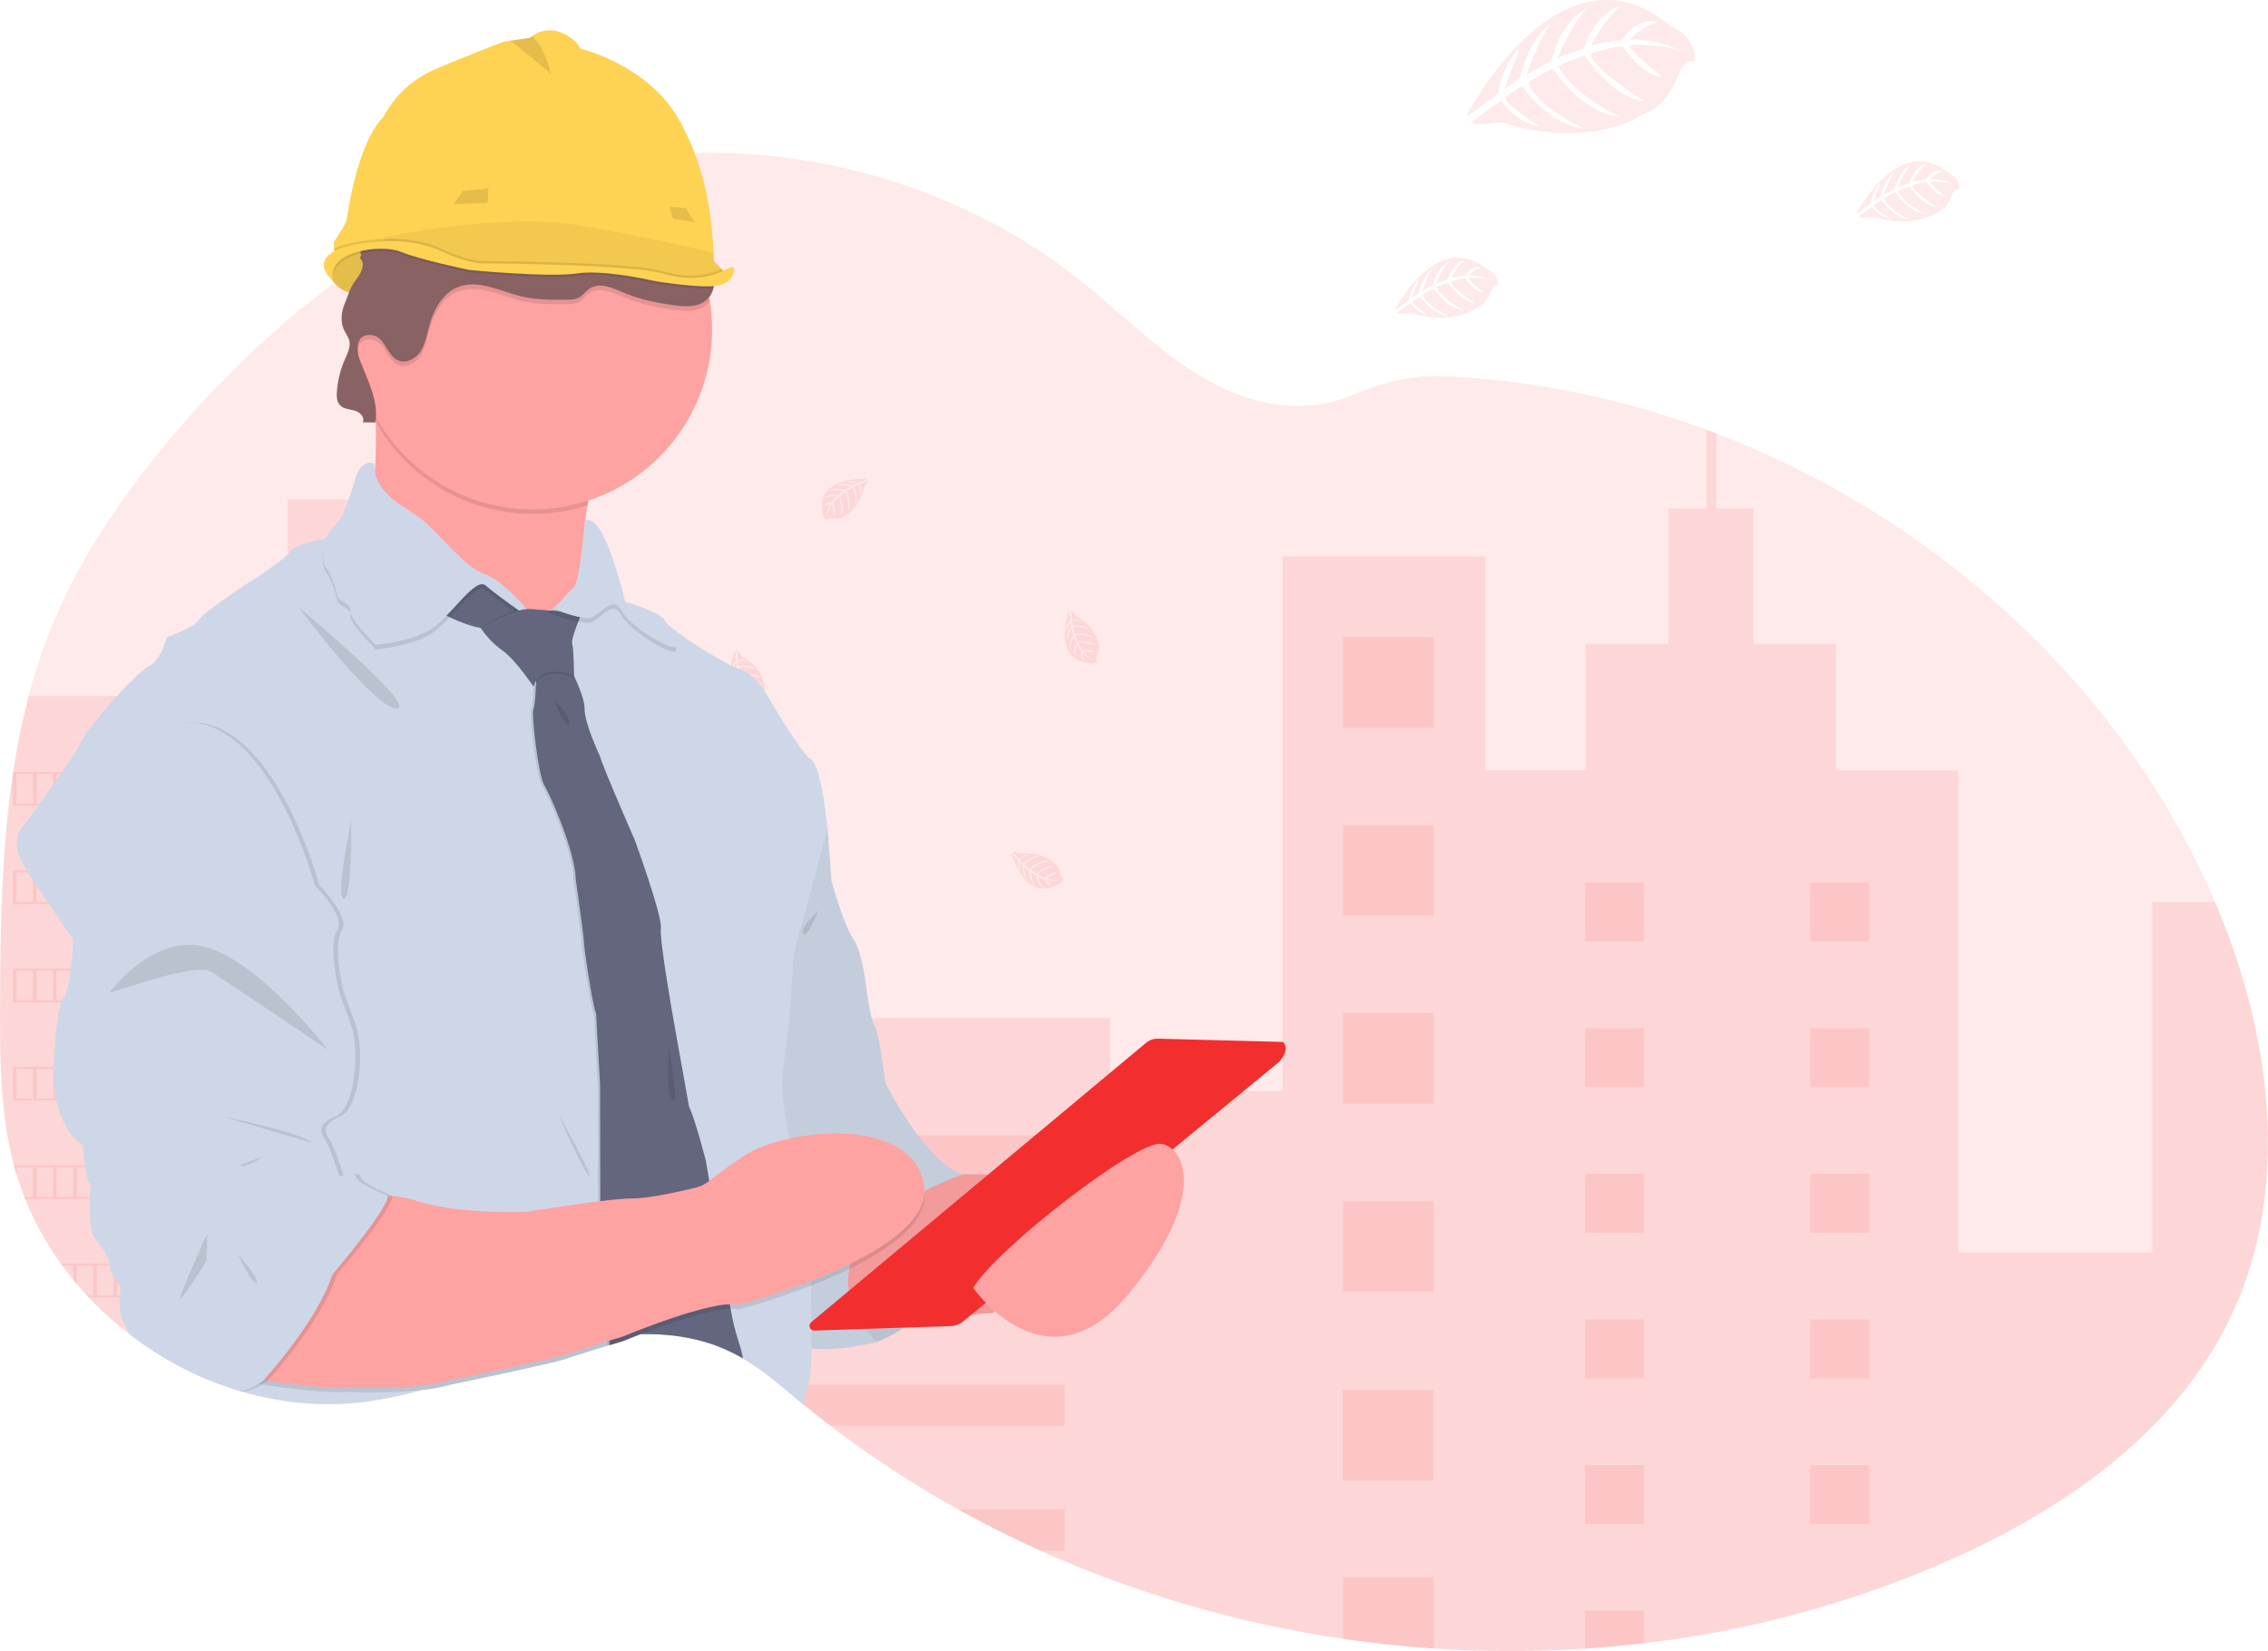 <svg width="478" height="348" viewBox="0 0 478 348" fill="none" xmlns="http://www.w3.org/2000/svg">
<g clip-path="url(#clip0_145_36)">
<path opacity="0.1" d="M469.901 278.051C458.061 302.5 434.008 318.849 409.091 329.631C389.14 338.206 368.052 343.837 346.485 346.349C342.354 346.84 338.21 347.221 334.053 347.491C323.429 348.184 312.772 348.172 302.15 347.456C295.761 347.03 289.394 346.351 283.049 345.417C261.004 342.199 239.512 335.936 219.186 326.807C213.32 324.163 207.573 321.277 201.944 318.149C192.544 312.934 183.536 307.039 174.994 300.511C173.104 299.066 171.238 297.589 169.395 296.081L168.638 295.461C167.189 294.266 165.754 293.044 164.296 291.857C161.873 289.826 159.301 287.98 156.602 286.335C156.42 286.228 156.237 286.121 156.05 286.018C155.55 285.728 155.042 285.456 154.525 285.197C153.46 284.66 152.368 284.177 151.253 283.752C146.105 281.789 140.591 281.075 135.001 281.196C134.074 281.196 133.147 281.258 132.215 281.321C130.914 281.41 129.607 281.544 128.306 281.713L127.824 281.78C123.677 282.368 119.576 283.249 115.553 284.417C109.339 286.201 103.237 288.431 97.094 290.443C94.487 291.304 91.874 292.125 89.24 292.861L88.66 293.021C84.914 294.076 81.1 294.875 77.245 295.412C68.484 296.533 59.587 295.816 51.119 293.307L50.825 293.222L50.281 293.061L49.537 292.83C48.288 292.437 47.051 292.007 45.824 291.54L45.079 291.255C43.89 290.797 42.727 290.305 41.589 289.778L40.844 289.439C39.656 288.886 38.492 288.302 37.354 287.686C36.944 287.472 36.538 287.24 36.137 287.022C34.925 286.344 33.736 285.633 32.571 284.889C31.335 284.101 30.125 283.279 28.943 282.423C28.396 282.03 27.855 281.627 27.32 281.214C24.237 278.854 21.349 276.247 18.686 273.421C18.539 273.274 18.401 273.122 18.262 272.975C17.554 272.208 16.858 271.427 16.185 270.628C15.936 270.334 15.686 270.04 15.441 269.736C14.642 268.761 13.87 267.763 13.127 266.743C13.016 266.596 12.909 266.444 12.802 266.297C9.756 262.082 7.231 257.514 5.282 252.692C5.22 252.545 5.162 252.393 5.108 252.246C4.514 250.714 3.972 249.157 3.481 247.575C3.281 246.915 3.089 246.237 2.92 245.577C2.862 245.381 2.808 245.18 2.759 244.984C0.299 235.29 0.018 225.214 0.018 215.195C0.018 214.026 0.018 212.859 0.018 211.693C0.089 195.487 0.339 179.005 2.728 163.022C2.728 162.911 2.759 162.799 2.777 162.692C3.577 157.311 4.664 151.978 6.035 146.714C7.47 141.19 9.304 135.779 11.523 130.521C17.019 117.585 25.011 105.813 33.886 94.902C44.584 81.774 56.843 69.659 70.496 59.662C72.457 58.226 74.445 56.831 76.46 55.478L77.392 54.867C77.717 54.648 78.043 54.421 78.368 54.229C79.037 53.783 79.705 53.364 80.383 52.94L81.141 52.467L82.585 51.575L83.031 51.321L83.802 50.875L84.564 50.429C85.456 49.902 86.357 49.388 87.27 48.885C91.166 46.711 95.154 44.725 99.234 42.926C100.437 42.393 101.648 41.88 102.867 41.387C108.398 39.132 114.081 37.267 119.872 35.806C122.012 35.265 124.165 34.789 126.331 34.379C128.887 33.885 131.456 33.476 134.038 33.152C138.148 32.635 142.281 32.327 146.421 32.229C175.538 31.52 204.949 41.003 227.767 59.181C236.86 66.425 245.031 75.003 255.243 80.556C264.158 85.392 274.593 87.395 284.141 83.59C292.031 80.445 297.166 78.884 306.028 79.361C324.365 80.395 342.443 84.178 359.657 90.584C360.352 90.838 361.047 91.102 361.738 91.365C406.63 108.561 445.228 142.708 465.278 186.588C465.807 187.748 466.323 188.917 466.825 190.094C478.784 218.041 483.099 250.805 469.901 278.051Z" fill="#F22E2E"/>
<path opacity="0.1" d="M89.227 123.736V292.87L88.647 293.03C84.9 294.085 81.086 294.884 77.231 295.421C68.471 296.542 59.574 295.825 51.106 293.316L50.812 293.231L50.268 293.07L49.523 292.839C48.275 292.446 47.038 292.016 45.81 291.549L45.066 291.264C43.877 290.806 42.714 290.314 41.575 289.787L40.831 289.448C39.642 288.895 38.479 288.311 37.341 287.695C36.931 287.481 36.525 287.249 36.124 287.031C34.911 286.353 33.723 285.642 32.558 284.898C31.322 284.11 30.112 283.288 28.929 282.432C28.383 282.039 27.842 281.636 27.307 281.223C24.223 278.863 21.336 276.256 18.673 273.43C18.526 273.283 18.387 273.131 18.249 272.984C17.54 272.217 16.845 271.436 16.172 270.637C15.922 270.343 15.673 270.049 15.428 269.745C14.628 268.77 13.857 267.772 13.114 266.752C13.003 266.605 12.896 266.453 12.789 266.306C9.743 262.091 7.218 257.523 5.269 252.701C5.206 252.554 5.148 252.402 5.095 252.255C4.501 250.723 3.958 249.166 3.468 247.584C3.267 246.924 3.076 246.246 2.906 245.586C2.848 245.39 2.795 245.189 2.746 244.993C0.285 235.299 0.004 225.223 0.004 215.204C0.004 214.035 0.004 212.868 0.004 211.702C0.076 195.496 0.325 179.014 2.715 163.031C2.715 162.92 2.746 162.808 2.764 162.701C3.563 157.32 4.651 151.987 6.022 146.723H51.543V123.736H60.618V105.273H80.151V123.736H89.227Z" fill="#F22E2E"/>
<path opacity="0.1" d="M469.901 278.051C458.061 302.501 434.009 318.849 409.091 329.631C389.141 338.206 368.052 343.838 346.485 346.35C342.354 346.84 338.21 347.221 334.053 347.492C323.429 348.184 312.772 348.173 302.15 347.456C295.761 347.031 289.394 346.351 283.049 345.417C261.004 342.199 239.512 335.936 219.186 326.807C213.32 324.163 207.573 321.277 201.944 318.149C192.544 312.934 183.536 307.04 174.994 300.511C173.104 299.066 171.238 297.589 169.395 296.082L168.638 295.461C167.189 294.266 165.754 293.044 164.296 291.857C161.873 289.826 159.301 287.98 156.602 286.335C156.42 286.228 156.237 286.121 156.05 286.018C155.55 285.728 155.042 285.456 154.525 285.197C153.46 284.66 152.368 284.178 151.253 283.752V214.562H233.981V229.964H270.287V117.295H313.022V162.349H334.16V135.673H351.624V107.178H359.648V90.584C360.343 90.838 361.039 91.102 361.729 91.365V107.178H369.539V135.691H386.99V162.366H412.724V263.995H453.626V190.085H466.807C478.785 218.041 483.099 250.805 469.901 278.051Z" fill="#F22E2E"/>
<path opacity="0.1" d="M302.159 134.25H283.058V153.365H302.159V134.25Z" fill="#F22E2E"/>
<path opacity="0.1" d="M302.159 173.871H283.058V192.985H302.159V173.871Z" fill="#F22E2E"/>
<path opacity="0.1" d="M302.159 213.495H283.058V232.61H302.159V213.495Z" fill="#F22E2E"/>
<path opacity="0.1" d="M302.159 253.12H283.058V272.234H302.159V253.12Z" fill="#F22E2E"/>
<path opacity="0.1" d="M302.101 293H283V312.114H302.101V293Z" fill="#F22E2E"/>
<path opacity="0.1" d="M302.159 332.356V347.451C295.77 347.026 289.403 346.347 283.058 345.413V332.356H302.159Z" fill="#F22E2E"/>
<path opacity="0.1" d="M224.41 239.265H157.552V247.923H224.41V239.265Z" fill="#F22E2E"/>
<path opacity="0.1" d="M224.41 265.561H157.552V274.219H224.41V265.561Z" fill="#F22E2E"/>
<path opacity="0.1" d="M224.41 291.857V300.511H175.003C173.113 299.066 171.247 297.589 169.404 296.081L168.647 295.461C167.198 294.266 165.763 293.044 164.305 291.857H224.41Z" fill="#F22E2E"/>
<path opacity="0.1" d="M224.41 318.149V326.807H219.195C213.329 324.163 207.582 321.277 201.953 318.149H224.41Z" fill="#F22E2E"/>
<path opacity="0.1" d="M346.494 186.008H334.062V198.449H346.494V186.008Z" fill="#F22E2E"/>
<path opacity="0.1" d="M77.258 128.028H64.826V140.469H77.258V128.028Z" fill="#F22E2E"/>
<path opacity="0.1" d="M77.258 156.933H64.826V169.374H77.258V156.933Z" fill="#F22E2E"/>
<path opacity="0.1" d="M77.258 185.834H64.826V198.275H77.258V185.834Z" fill="#F22E2E"/>
<path opacity="0.1" d="M77.258 214.74H64.826V227.181H77.258V214.74Z" fill="#F22E2E"/>
<path opacity="0.1" d="M77.258 243.645H64.826V256.086H77.258V243.645Z" fill="#F22E2E"/>
<path opacity="0.1" d="M77.258 272.546H64.826V284.987H77.258V272.546Z" fill="#F22E2E"/>
<path opacity="0.1" d="M393.962 186.008H381.53V198.449H393.962V186.008Z" fill="#F22E2E"/>
<path opacity="0.1" d="M346.494 216.698H334.062V229.139H346.494V216.698Z" fill="#F22E2E"/>
<path opacity="0.1" d="M393.962 216.698H381.53V229.139H393.962V216.698Z" fill="#F22E2E"/>
<path opacity="0.1" d="M346.494 247.392H334.062V259.833H346.494V247.392Z" fill="#F22E2E"/>
<path opacity="0.1" d="M393.962 247.392H381.53V259.833H393.962V247.392Z" fill="#F22E2E"/>
<path opacity="0.1" d="M346.494 278.087H334.062V290.528H346.494V278.087Z" fill="#F22E2E"/>
<path opacity="0.1" d="M393.962 278.087H381.53V290.528H393.962V278.087Z" fill="#F22E2E"/>
<path opacity="0.1" d="M346.494 308.777H334.062V321.218H346.494V308.777Z" fill="#F22E2E"/>
<path opacity="0.1" d="M393.962 308.777H381.53V321.218H393.962V308.777Z" fill="#F22E2E"/>
<path opacity="0.1" d="M334.062 347.492V339.467H346.494V346.35L334.062 347.492Z" fill="#F22E2E"/>
<path opacity="0.1" d="M2.719 162.705V169.843H50.268V162.705H2.719ZM6.954 169.397H3.464V163.151H6.954V169.397ZM11.188 169.397H7.698V163.151H11.188V169.397ZM15.423 169.397H11.933V163.151H15.423V169.397ZM19.658 169.397H16.168V163.151H19.658V169.397ZM23.892 169.397H20.402V163.151H23.892V169.397ZM28.127 169.397H24.637V163.151H28.127V169.397ZM32.362 169.397H28.872V163.151H32.362V169.397ZM36.596 169.397H33.106V163.151H36.596V169.397ZM40.831 169.397H37.341V163.151H40.831V169.397ZM45.066 169.397H41.575V163.151H45.066V169.397ZM49.523 169.397H45.81V163.151H49.523V169.397Z" fill="#F22E2E"/>
<path opacity="0.1" d="M2.719 183.43V190.545H50.268V183.43H2.719ZM6.954 190.099H3.464V183.876H6.954V190.099ZM11.188 190.099H7.698V183.876H11.188V190.099ZM15.423 190.099H11.933V183.876H15.423V190.099ZM19.658 190.099H16.168V183.876H19.658V190.099ZM23.892 190.099H20.402V183.876H23.892V190.099ZM28.127 190.099H24.637V183.876H28.127V190.099ZM32.362 190.099H28.872V183.876H32.362V190.099ZM36.596 190.099H33.106V183.876H36.596V190.099ZM40.831 190.099H37.341V183.876H40.831V190.099ZM45.066 190.099H41.575V183.876H45.066V190.099ZM49.523 190.099H45.81V183.876H49.523V190.099Z" fill="#F22E2E"/>
<path opacity="0.1" d="M2.719 204.15V211.265H50.268V204.15H2.719ZM6.954 210.819H3.464V204.596H6.954V210.819ZM11.188 210.819H7.698V204.596H11.188V210.819ZM15.423 210.819H11.933V204.596H15.423V210.819ZM19.658 210.819H16.168V204.596H19.658V210.819ZM23.892 210.819H20.402V204.596H23.892V210.819ZM28.127 210.819H24.637V204.596H28.127V210.819ZM32.362 210.819H28.872V204.596H32.362V210.819ZM36.596 210.819H33.106V204.596H36.596V210.819ZM40.831 210.819H37.341V204.596H40.831V210.819ZM45.066 210.819H41.575V204.596H45.066V210.819ZM49.523 210.819H45.81V204.596H49.523V210.819Z" fill="#F22E2E"/>
<path opacity="0.1" d="M2.719 224.852V231.99H50.268V224.852H2.719ZM6.954 231.544H3.464V225.299H6.954V231.544ZM11.188 231.544H7.698V225.299H11.188V231.544ZM15.423 231.544H11.933V225.299H15.423V231.544ZM19.658 231.544H16.168V225.299H19.658V231.544ZM23.892 231.544H20.402V225.299H23.892V231.544ZM28.127 231.544H24.637V225.299H28.127V231.544ZM32.362 231.544H28.872V225.299H32.362V231.544ZM36.596 231.544H33.106V225.299H36.596V231.544ZM40.831 231.544H37.341V225.299H40.831V231.544ZM45.066 231.544H41.575V225.299H45.066V231.544ZM49.523 231.544H45.81V225.299H49.523V231.544Z" fill="#F22E2E"/>
<path opacity="0.1" d="M2.902 245.59C3.071 246.259 3.263 246.929 3.464 247.589V246.036H6.954V252.281H5.091C5.144 252.429 5.202 252.58 5.264 252.728H50.285V245.59H2.902ZM11.188 252.281H7.698V246.036H11.188V252.281ZM15.423 252.281H11.933V246.036H15.423V252.281ZM19.658 252.281H16.168V246.036H19.658V252.281ZM23.892 252.281H20.402V246.036H23.892V252.281ZM28.127 252.281H24.637V246.036H28.127V252.281ZM32.362 252.281H28.872V246.036H32.362V252.281ZM36.596 252.281H33.106V246.036H36.596V252.281ZM40.831 252.281H37.341V246.036H40.831V252.281ZM45.066 252.281H41.575V246.036H45.066V252.281ZM49.523 252.281H45.81V246.036H49.523V252.281Z" fill="#F22E2E"/>
<path opacity="0.1" d="M12.784 266.311C12.891 266.458 12.998 266.61 13.11 266.757H15.423V269.75C15.668 270.049 15.918 270.343 16.168 270.642V266.761H19.658V273.006H18.245C18.383 273.153 18.521 273.305 18.668 273.452H50.268V266.315L12.784 266.311ZM23.892 273.002H20.402V266.757H23.892V273.002ZM28.127 273.002H24.637V266.757H28.127V273.002ZM32.362 273.002H28.871V266.757H32.362V273.002ZM36.596 273.002H33.106V266.757H36.596V273.002ZM40.831 273.002H37.341V266.757H40.831V273.002ZM45.066 273.002H41.575V266.757H45.066V273.002ZM49.523 273.002H45.81V266.757H49.523V273.002Z" fill="#F22E2E"/>
<path opacity="0.1" d="M36.124 287.031C36.525 287.258 36.931 287.477 37.341 287.695V287.477H40.831V289.448L41.575 289.787V287.477H45.066V291.264L45.81 291.549V287.477H49.523V292.83L50.268 293.062V287.031H36.124Z" fill="#F22E2E"/>
<path opacity="0.1" d="M182.741 100.92C182.741 100.92 172.115 100.277 173.381 107.727C173.316 108.105 173.372 108.495 173.542 108.839C173.712 109.184 173.986 109.466 174.326 109.645C174.326 109.645 174.326 109.092 175.413 109.279C175.795 109.342 176.182 109.36 176.568 109.333C177.089 109.298 177.585 109.095 177.981 108.753C177.981 108.753 180.967 107.517 182.131 102.633C182.131 102.633 182.987 101.566 182.955 101.294L181.172 102.062C181.172 102.062 181.787 103.355 181.306 104.43C181.306 104.43 181.248 102.111 180.9 102.164C180.834 102.164 179.969 102.61 179.969 102.61C179.969 102.61 181.025 104.867 180.227 106.505C180.227 106.505 180.53 103.73 179.643 102.775L178.351 103.52C178.351 103.52 179.585 105.849 178.747 107.749C178.747 107.749 178.966 104.836 178.088 103.703L176.942 104.595C176.942 104.595 178.101 106.888 177.388 108.467C177.388 108.467 177.294 105.073 176.688 104.814C176.253 105.181 175.865 105.6 175.534 106.063C175.534 106.063 176.327 107.727 175.837 108.606C175.837 108.606 175.534 106.348 175.284 106.335C175.284 106.335 174.29 107.834 174.187 108.86C174.233 107.908 174.528 106.985 175.043 106.183C174.469 106.292 173.939 106.567 173.519 106.973C173.519 106.973 173.675 105.916 175.302 105.822C175.302 105.822 176.126 104.689 176.349 104.618C176.349 104.618 174.74 104.484 173.764 104.916C173.764 104.916 174.624 103.917 176.643 104.372L177.771 103.449C177.771 103.449 175.654 103.159 174.758 103.48C174.758 103.48 175.788 102.588 178.074 103.239L179.305 102.503C178.36 102.296 177.392 102.212 176.425 102.253C176.425 102.253 177.557 101.642 179.666 102.307L180.557 101.91C180.557 101.91 179.22 101.651 178.85 101.611C178.48 101.571 178.44 101.464 178.44 101.464C179.277 101.324 180.137 101.42 180.923 101.74C180.923 101.74 182.773 101.036 182.741 100.92Z" fill="#F22E2E"/>
<path opacity="0.1" d="M154.846 137.172C154.846 137.172 151.213 147.182 158.711 148.096C159.054 148.265 159.442 148.322 159.819 148.257C160.196 148.192 160.543 148.009 160.81 147.735C160.81 147.735 160.289 147.561 160.77 146.584C160.939 146.237 161.067 145.872 161.153 145.496C161.266 144.985 161.21 144.451 160.993 143.975C160.993 143.975 160.659 140.759 156.308 138.256C156.308 138.256 155.533 137.127 155.261 137.083L155.484 139.023C155.484 139.023 156.897 138.8 157.793 139.568C157.793 139.568 155.564 138.965 155.506 139.313C155.506 139.38 155.671 140.335 155.671 140.335C155.671 140.335 158.131 139.96 159.473 141.191C159.473 141.191 156.897 140.112 155.733 140.696L156.081 142.115C156.081 142.115 158.662 141.597 160.244 142.935C160.244 142.935 157.516 141.905 156.179 142.422L156.709 143.761C156.709 143.761 159.237 143.315 160.547 144.425C160.547 144.425 157.267 143.533 156.852 144.059C157.08 144.579 157.371 145.069 157.717 145.518C157.717 145.518 159.54 145.233 160.24 145.964C160.24 145.964 157.989 145.612 157.908 145.844C157.908 145.844 159.063 147.227 160.017 147.628C159.121 147.311 158.324 146.765 157.703 146.045C157.644 146.628 157.757 147.216 158.029 147.735C158.029 147.735 157.057 147.289 157.427 145.705C157.427 145.705 156.571 144.595 156.571 144.367C156.571 144.367 155.983 145.871 156.125 146.932C156.125 146.932 155.412 145.821 156.42 144.015L155.858 142.677C155.858 142.677 154.966 144.626 155.029 145.581C155.029 145.581 154.476 144.336 155.742 142.324L155.39 140.937C154.923 141.78 154.568 142.679 154.333 143.613C154.333 143.613 154.066 142.351 155.301 140.518L155.171 139.563C155.171 139.563 154.547 140.759 154.4 141.12C154.253 141.481 154.142 141.468 154.142 141.468C154.244 140.624 154.579 139.826 155.109 139.162C155.109 139.162 154.966 137.172 154.846 137.172Z" fill="#F22E2E"/>
<path opacity="0.1" d="M225.289 128.732C225.289 128.732 221.66 138.76 229.153 139.652C229.498 139.821 229.887 139.877 230.265 139.811C230.642 139.745 230.99 139.562 231.257 139.287C231.257 139.287 230.731 139.113 231.217 138.14C231.387 137.793 231.514 137.426 231.596 137.047C231.71 136.537 231.655 136.003 231.44 135.526C231.44 135.526 231.106 132.31 226.755 129.808C226.755 129.808 225.975 128.683 225.703 128.639L225.93 130.575C225.93 130.575 227.344 130.356 228.239 131.123C228.239 131.123 226.011 130.521 225.948 130.865C225.948 130.936 226.113 131.886 226.113 131.886C226.113 131.886 228.574 131.516 229.92 132.743C229.92 132.743 227.344 131.668 226.176 132.248L226.528 133.671C226.528 133.671 229.109 133.149 230.691 134.491C230.691 134.491 227.959 133.456 226.621 133.974L227.152 135.312C227.152 135.312 229.679 134.866 230.99 135.977C230.99 135.977 227.714 135.085 227.294 135.615C227.53 136.137 227.829 136.627 228.186 137.074C228.186 137.074 230.005 136.784 230.709 137.52C230.709 137.52 228.458 137.168 228.378 137.404C228.378 137.404 229.528 138.783 230.482 139.188C229.586 138.873 228.79 138.326 228.173 137.605C228.114 138.188 228.225 138.775 228.494 139.296C228.494 139.296 227.526 138.849 227.896 137.27C227.896 137.27 227.04 136.155 227.036 135.932C227.036 135.932 226.452 137.44 226.59 138.497C226.59 138.497 225.877 137.391 226.884 135.58L226.323 134.241C226.323 134.241 225.431 136.191 225.494 137.141C225.494 137.141 224.941 135.901 226.207 133.889L225.85 132.497C225.384 133.34 225.029 134.24 224.794 135.174C224.794 135.174 224.531 133.911 225.766 132.078L225.636 131.123C225.636 131.123 225.012 132.319 224.861 132.68C224.709 133.042 224.602 133.028 224.602 133.028C224.708 132.185 225.044 131.387 225.574 130.722C225.574 130.722 225.413 128.737 225.289 128.732Z" fill="#F22E2E"/>
<path opacity="0.1" d="M124.593 210.578C124.593 210.578 120.96 220.592 128.457 221.507C128.801 221.676 129.189 221.732 129.567 221.666C129.944 221.6 130.291 221.417 130.557 221.141C130.557 221.141 130.035 220.967 130.517 219.995C130.688 219.647 130.817 219.28 130.9 218.902C131.015 218.391 130.959 217.856 130.74 217.381C130.74 217.381 130.405 214.165 126.055 211.667C126.055 211.667 125.279 210.538 125.007 210.493L125.23 212.429C125.23 212.429 126.648 212.211 127.539 212.978C127.539 212.978 125.31 212.376 125.252 212.719C125.252 212.791 125.417 213.741 125.417 213.741C125.417 213.741 127.878 213.371 129.22 214.597C129.22 214.597 126.643 213.522 125.48 214.102L125.827 215.525C125.827 215.525 128.408 215.003 129.991 216.346C129.991 216.346 127.263 215.311 125.926 215.828L126.456 217.167C126.456 217.167 128.983 216.721 130.294 217.831C130.294 217.831 127.018 216.939 126.599 217.47C126.827 217.989 127.117 218.479 127.463 218.929C127.463 218.929 129.287 218.639 129.991 219.375C129.991 219.375 127.735 219.022 127.655 219.259C127.655 219.259 128.81 220.637 129.763 221.043C128.868 220.728 128.07 220.184 127.45 219.464C127.391 220.046 127.504 220.632 127.775 221.15C127.775 221.15 126.804 220.704 127.174 219.125C127.174 219.125 126.322 218.01 126.318 217.787C126.318 217.787 125.729 219.294 125.872 220.352C125.872 220.352 125.159 219.245 126.166 217.434L125.605 216.096C125.605 216.096 124.713 218.045 124.78 218.996C124.78 218.996 124.227 217.755 125.493 215.744L125.137 214.356C124.669 215.199 124.314 216.098 124.08 217.033C124.08 217.033 123.813 215.766 125.047 213.937L124.918 212.978C124.918 212.978 124.294 214.173 124.147 214.535C124 214.896 123.888 214.883 123.888 214.883C123.991 214.038 124.328 213.24 124.86 212.577C124.86 212.577 124.713 210.578 124.593 210.578Z" fill="#F22E2E"/>
<path opacity="0.1" d="M110.177 116.193C110.177 116.193 106.549 126.203 114.042 127.118C114.386 127.286 114.774 127.342 115.152 127.277C115.53 127.213 115.877 127.03 116.146 126.756C116.146 126.756 115.62 126.582 116.106 125.606C116.274 125.257 116.401 124.89 116.484 124.513C116.599 124.004 116.544 123.471 116.328 122.996C116.328 122.996 115.994 119.78 111.639 117.277C111.639 117.277 110.863 116.149 110.592 116.104L110.819 118.045C110.819 118.045 112.232 117.822 113.123 118.589C113.123 118.589 110.895 117.987 110.837 118.335C110.837 118.401 111.002 119.356 111.002 119.356C111.002 119.356 113.462 118.981 114.808 120.213C114.808 120.213 112.232 119.133 111.064 119.717L111.412 121.136C111.412 121.136 113.993 120.614 115.58 121.957C115.58 121.957 112.847 120.922 111.51 121.444L112.04 122.782C112.04 122.782 114.568 122.336 115.878 123.451C115.878 123.451 112.602 122.559 112.183 123.085C112.411 123.605 112.702 124.094 113.048 124.544C113.048 124.544 114.871 124.258 115.575 124.99C115.575 124.99 113.324 124.638 113.244 124.87C113.244 124.87 114.394 126.252 115.348 126.654C114.453 126.335 113.655 125.79 113.034 125.07C112.975 125.654 113.088 126.241 113.36 126.761C113.36 126.761 112.388 126.315 112.762 124.731C112.762 124.731 111.907 123.621 111.902 123.393C111.902 123.393 111.318 124.896 111.456 125.958C111.456 125.958 110.739 124.847 111.751 123.041L111.184 121.702C111.184 121.702 110.293 123.652 110.36 124.606C110.36 124.606 109.807 123.362 111.073 121.35L110.716 119.963C110.25 120.805 109.895 121.705 109.66 122.639C109.66 122.639 109.397 121.377 110.627 119.543L110.502 118.589C110.502 118.589 109.874 119.784 109.727 120.141C109.58 120.498 109.468 120.494 109.468 120.494C109.571 119.649 109.908 118.851 110.44 118.187C110.44 118.187 110.302 116.193 110.177 116.193Z" fill="#F22E2E"/>
<path opacity="0.1" d="M137.118 170.704C137.118 170.704 139.922 180.963 146.573 177.395C146.951 177.334 147.3 177.156 147.571 176.885C147.841 176.615 148.019 176.265 148.08 175.887C148.08 175.887 147.554 176.048 147.389 174.972C147.326 174.591 147.218 174.218 147.068 173.862C146.87 173.377 146.517 172.973 146.065 172.711C146.065 172.711 143.939 170.275 138.933 170.739C138.933 170.739 137.649 170.271 137.399 170.391L138.701 171.841C138.701 171.841 139.731 170.846 140.903 170.949C140.903 170.949 138.723 171.752 138.884 172.06C138.919 172.122 139.606 172.8 139.606 172.8C139.606 172.8 141.389 171.074 143.207 171.301C143.207 171.301 140.484 171.908 139.869 173.059L140.97 174.018C140.97 174.018 142.78 172.104 144.848 172.283C144.848 172.283 142.017 173.014 141.224 174.21L142.436 175.008C142.436 175.008 144.219 173.175 145.958 173.34C145.958 173.34 142.775 174.513 142.726 175.173C143.213 175.466 143.734 175.698 144.277 175.865C144.277 175.865 145.615 174.58 146.591 174.763C146.591 174.763 144.545 175.775 144.616 176.012C144.616 176.012 146.354 176.458 147.357 176.244C146.444 176.503 145.479 176.518 144.558 176.288C144.845 176.799 145.276 177.213 145.797 177.479C145.797 177.479 144.745 177.671 144.139 176.168C144.139 176.168 142.802 175.753 142.659 175.566C142.659 175.566 143.051 177.136 143.774 177.921C143.774 177.921 142.552 177.426 142.334 175.365L141.099 174.593C141.099 174.593 141.505 176.694 142.093 177.439C142.093 177.439 140.925 176.743 140.8 174.37L139.713 173.442C139.819 174.405 140.049 175.35 140.399 176.253C140.399 176.253 139.459 175.361 139.41 173.166L138.754 172.457C138.754 172.457 138.933 173.795 139.017 174.174C139.102 174.553 139.017 174.62 139.017 174.62C138.616 173.871 138.431 173.024 138.482 172.176C138.482 172.176 137.221 170.637 137.118 170.704Z" fill="#F22E2E"/>
<path opacity="0.1" d="M213.182 179.866C213.182 179.866 215.986 190.126 222.632 186.557C223.011 186.498 223.362 186.321 223.633 186.05C223.905 185.779 224.083 185.428 224.143 185.049C224.143 185.049 223.613 185.21 223.448 184.157C223.388 183.775 223.282 183.402 223.131 183.046C222.93 182.563 222.576 182.158 222.124 181.896C222.124 181.896 219.998 179.46 214.992 179.928C214.992 179.928 213.708 179.456 213.463 179.576L214.76 181.026C214.76 181.026 215.79 180.031 216.962 180.134C216.962 180.134 214.782 180.937 214.947 181.244C214.978 181.307 215.669 181.985 215.669 181.985C215.669 181.985 217.452 180.258 219.271 180.486C219.271 180.486 216.543 181.093 215.928 182.243L217.033 183.203C217.033 183.203 218.816 181.289 220.907 181.467C220.907 181.467 218.081 182.199 217.287 183.394L218.5 184.193C218.5 184.193 220.283 182.359 222.017 182.525C222.017 182.525 218.834 183.698 218.79 184.358C219.275 184.651 219.794 184.883 220.336 185.049C220.336 185.049 221.674 183.765 222.65 183.947C222.65 183.947 220.608 184.96 220.675 185.196C220.675 185.196 222.413 185.643 223.421 185.428C222.506 185.687 221.54 185.703 220.617 185.473C220.905 185.982 221.336 186.396 221.856 186.664C221.856 186.664 220.804 186.856 220.198 185.353C220.198 185.353 218.861 184.938 218.723 184.75C218.723 184.75 219.11 186.321 219.833 187.106C219.833 187.106 218.611 186.611 218.393 184.55L217.158 183.769C217.158 183.769 217.564 185.87 218.157 186.615C218.157 186.615 216.989 185.919 216.864 183.546L215.772 182.618C215.878 183.581 216.11 184.526 216.463 185.428C216.463 185.428 215.518 184.536 215.469 182.342L214.813 181.632C214.813 181.632 214.992 182.971 215.076 183.35C215.161 183.729 215.076 183.796 215.076 183.796C214.675 183.046 214.49 182.2 214.541 181.351C214.541 181.351 213.284 179.799 213.182 179.866Z" fill="#F22E2E"/>
<path d="M184.645 282.9C184.645 282.9 207.77 275.107 202.983 247.495L173.608 239.863L166.788 262.519L184.645 282.9Z" fill="#CED7E7"/>
<path opacity="0.1" d="M166.788 262.519L184.64 282.9C184.64 282.9 207.766 275.107 202.979 247.495L166.788 262.519Z" fill="black"/>
<path d="M69.613 58.529C69.613 58.529 72.734 63.61 77 61.072C81.265 58.534 77.173 51.522 77.173 51.522C77.173 51.522 69.003 50.402 69.613 58.529Z" fill="#FED253"/>
<path opacity="0.1" d="M77 61.072C76.496 61.398 75.932 61.617 75.341 61.717C74.75 61.817 74.145 61.794 73.563 61.652C71.998 61.255 70.795 60.05 70.148 59.261C69.956 59.03 69.777 58.787 69.613 58.534C69.395 55.634 70.295 53.908 71.543 52.891C73.26 51.495 75.636 51.437 76.661 51.481C76.977 51.481 77.16 51.526 77.16 51.526L77.245 51.669C77.365 51.896 77.628 52.4 77.909 53.074C78.863 55.282 79.999 59.283 77 61.072Z" fill="black"/>
<path d="M186.918 246.197L202.965 247.495L232.831 247.74L209.299 276.735C209.299 276.735 201.833 277.141 200.295 278.194C198.757 279.247 177.165 278.685 177.165 278.685L173.679 263.821L186.918 246.197Z" fill="#FFA2A2"/>
<path opacity="0.05" d="M186.918 246.197L202.965 247.495L232.831 247.74L209.299 276.735C209.299 276.735 201.833 277.141 200.295 278.194C198.757 279.247 177.165 278.685 177.165 278.685L173.679 263.821L186.918 246.197Z" fill="black"/>
<path d="M170.688 168.241L174.419 174.575L175.23 185.62C175.23 185.62 177.829 195.037 179.777 197.798C181.725 200.559 182.536 207.87 182.536 207.87C182.536 207.87 183.348 214.691 184.319 216.15C185.291 217.608 186.593 228.194 186.593 228.194C186.593 228.194 195.196 245.407 202.983 247.517C202.983 247.517 164.358 260.186 184.645 282.922C184.645 282.922 170.202 286.491 166.792 282.436C163.382 278.381 154.458 218.286 154.458 218.286L157.218 167.612L170.688 168.241Z" fill="#CED7E7"/>
<path opacity="0.05" d="M170.688 168.241L174.419 174.575L175.23 185.62C175.23 185.62 177.829 195.037 179.777 197.798C181.725 200.559 182.536 207.87 182.536 207.87C182.536 207.87 183.348 214.691 184.319 216.15C185.291 217.608 186.593 228.194 186.593 228.194C186.593 228.194 195.196 245.407 202.983 247.517C202.983 247.517 164.358 260.186 184.645 282.922C184.645 282.922 170.202 286.491 166.792 282.436C163.382 278.381 154.458 218.286 154.458 218.286L157.218 167.612L170.688 168.241Z" fill="black"/>
<path d="M123.826 106.509C122.742 112.136 123.064 117.943 124.762 123.415L118.753 140.629C118.753 140.629 72.988 115.132 76.884 108.958C79.09 105.456 79.371 96.191 79.193 88.831C79.064 83.237 78.667 78.75 78.667 78.75C78.667 78.75 134.832 84.277 127.356 97.106C125.665 100.022 124.472 103.2 123.826 106.509Z" fill="#FFA2A2"/>
<path opacity="0.1" d="M127.356 97.106C125.665 100.022 124.472 103.2 123.826 106.509C115.491 109.177 106.49 108.874 98.353 105.652C90.216 102.429 83.445 96.485 79.193 88.831C79.063 83.237 78.667 78.75 78.667 78.75C78.667 78.75 134.818 84.277 127.356 97.106Z" fill="black"/>
<path d="M150.076 69.494C150.08 75.448 148.68 81.32 145.99 86.631C143.299 91.942 139.394 96.543 134.592 100.059C129.791 103.576 124.227 105.909 118.355 106.869C112.483 107.828 106.467 107.388 100.796 105.583C95.126 103.778 89.961 100.66 85.722 96.482C81.482 92.303 78.288 87.183 76.398 81.537C74.509 75.891 73.977 69.878 74.847 63.987C75.717 58.097 77.963 52.495 81.404 47.636C81.939 46.884 82.502 46.149 83.093 45.433C86.463 41.334 90.656 37.991 95.4 35.619C97.974 34.33 100.689 33.345 103.491 32.684C108.549 31.485 113.8 31.34 118.916 32.259C124.033 33.177 128.905 35.14 133.232 38.024C137.558 40.908 141.245 44.652 144.063 49.023C146.881 53.394 148.77 58.299 149.613 63.432C149.928 65.437 150.083 67.464 150.076 69.494Z" fill="#FFA2A2"/>
<path d="M165.005 225.089C164.439 228.113 165.147 233.64 166.222 239.265C166.266 239.51 166.315 239.756 166.364 240.001C166.413 240.247 166.485 240.626 166.547 240.933C167.042 243.351 167.581 245.747 168.107 247.923C168.633 250.1 169.106 251.965 169.507 253.499C170.113 255.797 170.528 257.242 170.528 257.242C170.528 257.242 170.581 258.66 170.653 260.918C170.693 262.22 170.737 263.808 170.782 265.561C170.782 266.07 170.813 266.587 170.826 267.122C170.849 268.055 170.871 269.023 170.893 270.013C170.893 270.334 170.893 270.655 170.916 270.981C170.916 272.047 170.956 273.136 170.973 274.219C170.996 275.709 171.014 277.199 171.023 278.645C171.023 279.198 171.023 279.742 171.023 280.277C171.023 281.66 171.023 282.985 171.023 284.203C170.973 287.66 170.835 290.269 170.541 291.023C170.439 291.282 170.345 291.563 170.256 291.857C169.869 293.242 169.589 294.654 169.418 296.082L168.66 295.462C167.211 294.266 165.776 293.044 164.318 291.857C161.896 289.826 159.324 287.98 156.625 286.335C156.442 286.228 156.259 286.121 156.072 286.018C155.573 285.728 155.065 285.456 154.547 285.197C153.482 284.66 152.39 284.178 151.276 283.752C146.127 281.789 140.613 281.076 135.023 281.196C132.795 282.048 131.346 282.659 131.346 282.659L128.511 283.516L128.038 283.658C124.967 284.595 120.648 285.924 119.092 286.478C116.578 287.37 94.749 291.915 94.749 291.915C92.755 292.46 90.718 292.833 88.66 293.03C84.914 294.085 81.1 294.884 77.245 295.421C68.485 296.542 59.587 295.825 51.119 293.316C50.866 293.331 50.613 293.324 50.361 293.294C50.517 293.294 50.669 293.258 50.807 293.231L50.263 293.071L49.519 292.839C48.271 292.446 47.033 292.016 45.806 291.549L45.061 291.264C43.873 290.806 42.709 290.314 41.571 289.787L40.827 289.448C39.638 288.895 38.474 288.311 37.336 287.695C36.926 287.481 36.521 287.249 36.12 287.031C34.907 286.353 33.718 285.642 32.553 284.898C32.357 283.217 32.255 282.093 32.255 282.093L30.516 273.43L30.427 272.984L29.179 266.739L29.09 266.293L26.375 252.705L26.286 252.259L25.038 246.014L24.949 245.568L22.199 231.99L22.109 231.544L20.861 225.299L20.772 224.853L18.044 211.247L17.955 210.801L16.707 204.578L16.618 204.132L16.123 201.679L15.379 197.963C15.379 197.963 13.003 194.564 10.328 190.545L10.03 190.099C9.267 188.97 8.483 187.797 7.72 186.646C7.466 186.267 7.221 185.892 6.976 185.522C6.605 184.96 6.245 184.411 5.897 183.876L5.657 183.506L5.608 183.43C1.765 177.479 4.337 174.892 4.337 174.892C4.337 174.892 5.951 172.706 8.033 169.816C8.135 169.669 8.242 169.522 8.353 169.37C9.245 168.121 10.226 166.756 11.188 165.391L11.933 164.329C12.214 163.932 12.49 163.535 12.758 163.143C12.864 162.995 12.967 162.844 13.065 162.697C15.12 159.726 16.814 157.134 17.162 156.215C17.705 154.765 21.173 150.479 24.628 146.718C27.352 143.747 30.062 141.107 31.279 140.473C34.038 139.015 35.175 134.3 35.175 134.3C35.175 134.3 41.179 132.194 41.99 130.57C42.801 128.947 54.164 121.649 54.164 121.649C54.164 121.649 58.759 118.687 60.618 116.903C60.881 116.669 61.111 116.401 61.3 116.104C61.947 114.944 66.168 113.99 67.884 113.646C68.33 113.557 68.606 113.508 68.606 113.508C69.299 112.248 70.175 111.098 71.205 110.096C71.905 109.476 72.778 107.339 73.514 105.269C74.312 103.012 74.931 100.84 74.931 100.84C76.233 96.455 78.827 97.753 78.827 97.753C78.824 98.352 78.88 98.95 78.997 99.537C80.08 104.89 85.964 107.12 89.053 109.623C92.463 112.379 97.816 119.53 102.038 120.989C105.532 122.198 109.584 126.756 110.868 128.278L110.966 128.394C111.18 128.643 111.287 128.786 111.287 128.786C111.287 128.786 113.681 128.661 115.138 128.634H115.669C115.965 128.605 116.247 128.49 116.48 128.304C117.929 127.318 120.086 124.428 121.027 123.763C122.159 122.947 123.3 109.792 123.3 109.792L123.358 109.765C127.401 107.87 131.738 126.846 131.738 126.846C131.738 126.846 139.365 129.121 140.016 130.744C140.141 131.066 140.716 131.636 141.58 132.328C145.518 135.339 149.709 138.003 154.106 140.29C154.204 140.339 154.298 140.388 154.396 140.429C154.484 140.476 154.575 140.519 154.668 140.558C154.833 140.638 154.993 140.71 155.145 140.777C155.385 140.884 155.608 140.973 155.813 141.044L156.081 141.138C156.72 141.351 157.321 141.662 157.864 142.061C158.024 142.177 158.185 142.298 158.341 142.427C158.948 142.933 159.506 143.494 160.008 144.104C160.084 144.193 160.155 144.287 160.226 144.376C160.565 144.8 160.868 145.219 161.118 145.608C161.528 146.206 161.901 146.829 162.237 147.472C162.237 147.472 168.887 158.843 171 160.136C173.113 161.43 174.41 174.593 174.41 174.593L167.278 201.05C167.278 201.05 166.944 207.741 166.32 214.566C165.972 218.393 165.531 222.288 165.005 225.089Z" fill="#CED7E7"/>
<path d="M111.287 129.589C111.287 129.589 106.504 132.185 102.769 132.43C102.28 132.453 101.79 132.425 101.307 132.346C97.393 131.752 91.651 128.532 91.651 128.532L98.387 121.14L106.58 125.204L109.593 128.01L111.287 129.589Z" fill="#63667E"/>
<path opacity="0.1" d="M149.595 63.432C149.426 63.672 149.233 63.894 149.02 64.096C146.675 66.327 142.512 65.403 139.316 64.886C136.539 64.432 133.826 63.647 131.234 62.548C128.979 61.585 126.273 60.407 124.245 61.79C123.465 62.317 122.93 63.16 122.119 63.624C121.308 64.088 120.273 64.119 119.315 64.132C116.195 64.132 113.074 64.168 110.03 63.463C105.488 62.401 100.789 59.729 96.47 61.491C93.091 62.865 91.259 66.545 90.346 70.083C89.9 71.818 89.57 73.651 88.562 75.123C87.555 76.595 85.607 77.639 83.949 76.948C81.502 75.926 81.141 71.769 78.19 71.559C74.949 71.332 74.989 74.682 75.934 77.104C77.334 80.672 79.166 84.241 79.246 87.961C75.763 81.719 74.118 74.617 74.499 67.478C74.881 60.339 77.275 53.453 81.404 47.618C82.122 47.173 82.684 46.515 83.013 45.736C83.046 45.631 83.073 45.523 83.093 45.415C83.338 44.17 82.647 42.863 82.607 41.561C82.451 38.38 85.892 36.163 89.048 35.762C91.148 35.494 93.296 35.699 95.4 35.633C96.46 35.609 97.514 35.468 98.543 35.213C100.318 34.681 101.98 33.827 103.446 32.693C108.504 31.494 113.755 31.349 118.872 32.267C123.988 33.186 128.861 35.148 133.187 38.033C137.513 40.917 141.2 44.661 144.018 49.032C146.836 53.403 148.726 58.308 149.568 63.441L149.595 63.432Z" fill="black"/>
<path d="M150.357 60.804C150.135 61.687 149.672 62.49 149.02 63.124C146.675 65.354 142.512 64.427 139.316 63.909C136.539 63.465 133.825 62.686 131.235 61.59C128.979 60.63 126.273 59.453 124.245 60.836C123.465 61.362 122.93 62.205 122.119 62.669C121.308 63.133 120.273 63.164 119.315 63.173C116.195 63.195 113.074 63.213 110.03 62.508C105.488 61.442 100.79 58.775 96.47 60.532C93.091 61.906 91.259 65.591 90.346 69.128C89.9 70.863 89.57 72.697 88.562 74.164C87.555 75.632 85.607 76.685 83.949 75.993C81.502 74.972 81.141 70.814 78.19 70.605C74.949 70.377 74.989 73.727 75.934 76.149C77.593 80.374 79.848 84.576 79.108 89.054C78.373 89.054 77.156 89.027 76.433 89.01C76.995 88.05 75.925 86.909 74.86 86.583C73.795 86.257 72.551 86.262 71.74 85.486C70.928 84.71 70.924 83.51 71.009 82.434C71.194 80.137 71.755 77.885 72.671 75.77C73.255 74.432 74.009 72.982 73.563 71.582C73.295 70.947 72.973 70.336 72.6 69.757C71.673 67.973 71.891 65.742 72.685 63.9C73.023 63.115 73.269 62.374 73.549 61.67C73.904 60.668 74.417 59.73 75.07 58.891C76.09 57.619 77.089 55.706 75.961 54.524C75.676 54.225 76.246 54.02 76.064 53.632C76.031 53.565 76.009 53.495 75.997 53.422C75.944 52.952 76.058 52.478 76.318 52.084C76.37 51.981 76.428 51.881 76.491 51.785C76.543 51.683 76.601 51.584 76.665 51.49C77.652 49.841 78.964 48.41 80.521 47.284C81.488 46.584 82.621 45.91 83.004 44.777C83.45 43.439 82.665 42.016 82.598 40.602C82.442 37.421 85.883 35.204 89.039 34.803C92.195 34.401 95.467 35.066 98.543 34.25C102.907 33.099 105.974 29.245 109.936 27.081C112.104 25.921 114.508 25.272 116.965 25.184C119.422 25.096 121.866 25.571 124.111 26.573C128.738 28.687 132.229 32.961 137.061 34.566C138.772 35.137 140.627 35.365 142.169 36.31C143.952 37.408 145.035 39.326 145.962 41.217C147.375 44.086 147.661 46.967 148.637 50.005C149.412 52.414 150.487 55.563 150.576 58.338C150.626 59.166 150.552 59.998 150.357 60.804Z" fill="#896363"/>
<g opacity="0.1">
<path opacity="0.1" d="M76.54 55.215C76.612 54.929 76.619 54.632 76.561 54.343C76.503 54.055 76.382 53.783 76.206 53.547C76.322 53.895 75.818 54.095 76.095 54.385C76.315 54.617 76.469 54.903 76.54 55.215Z" fill="black"/>
<path opacity="0.1" d="M76.193 52.525C76.14 52.681 76.109 52.843 76.099 53.007C76.184 52.864 76.3 52.717 76.193 52.525Z" fill="black"/>
<path opacity="0.1" d="M149.145 62.035C146.796 64.266 142.637 63.343 139.432 62.821C136.657 62.373 133.946 61.59 131.359 60.488C129.099 59.524 126.398 58.346 124.365 59.729C123.59 60.256 123.055 61.099 122.239 61.563C121.424 62.027 120.394 62.058 119.435 62.067C116.315 62.067 113.195 62.107 110.146 61.398C105.608 60.336 100.91 57.673 96.591 59.426C93.212 60.804 91.38 64.484 90.466 68.022C90.02 69.757 89.695 71.59 88.683 73.062C87.671 74.534 85.723 75.578 84.069 74.891C81.622 73.865 81.261 69.712 78.31 69.503C76.006 69.338 75.364 70.988 75.52 72.822C75.653 71.421 76.411 70.341 78.31 70.475C81.261 70.685 81.622 74.842 84.069 75.864C85.723 76.555 87.675 75.516 88.683 74.035C89.69 72.554 90.02 70.73 90.466 68.999C91.38 65.461 93.212 61.777 96.591 60.403C100.91 58.645 105.608 61.295 110.146 62.374C113.177 63.084 116.324 63.061 119.435 63.039C120.394 63.039 121.406 63.012 122.239 62.539C123.073 62.067 123.576 61.233 124.365 60.702C126.398 59.323 129.099 60.501 131.359 61.46C133.946 62.562 136.657 63.347 139.432 63.797C142.637 64.315 146.796 65.247 149.145 63.008C150.42 61.79 150.803 60.028 150.718 58.101C150.647 59.631 150.201 61.018 149.145 62.035Z" fill="black"/>
<path opacity="0.1" d="M82.754 39.794C82.73 40.016 82.721 40.24 82.728 40.463C82.772 41.391 83.124 42.319 83.236 43.225C83.401 42.114 82.888 40.954 82.754 39.794Z" fill="black"/>
<path opacity="0.1" d="M73.697 71.443C73.733 71.577 73.762 71.712 73.781 71.849C73.853 71.389 73.825 70.919 73.697 70.471C73.431 69.834 73.109 69.222 72.734 68.642C72.399 67.982 72.2 67.261 72.15 66.523C72.059 67.589 72.261 68.659 72.734 69.619C73.109 70.196 73.432 70.807 73.697 71.443Z" fill="black"/>
<path opacity="0.1" d="M79.228 87.939L76.621 87.899C76.681 88.056 76.706 88.226 76.692 88.394C76.678 88.563 76.626 88.726 76.54 88.871C77.276 88.871 78.497 88.898 79.215 88.916C79.34 88.153 79.383 87.378 79.344 86.605C79.334 87.052 79.295 87.497 79.228 87.939Z" fill="black"/>
<path opacity="0.1" d="M74.963 85.472C73.897 85.151 72.658 85.147 71.865 84.366C71.397 83.855 71.134 83.19 71.125 82.497C71.058 83.523 71.125 84.629 71.865 85.343C72.658 86.124 73.897 86.128 74.963 86.449C75.309 86.55 75.632 86.721 75.91 86.951C76.188 87.181 76.416 87.466 76.581 87.787C77.031 86.864 75.997 85.78 74.963 85.472Z" fill="black"/>
</g>
<path opacity="0.1" d="M156.059 286.018C155.559 285.728 155.051 285.456 154.534 285.197C153.469 284.66 152.377 284.177 151.262 283.752C146.114 281.789 140.6 281.075 135.01 281.196C132.781 282.048 131.333 282.659 131.333 282.659L128.498 283.516L128.025 283.658C127.994 283.346 127.958 283.034 127.927 282.717C127.896 282.4 127.86 282.097 127.824 281.785C126.826 272.324 126.041 262.604 126.041 262.604V254.208V253.232L125.988 228.497L125.542 220.343L125.333 216.734L125.293 216.047L125.212 214.637L125.168 213.799C125.069 213.533 124.986 213.262 124.918 212.987C124.887 212.875 124.856 212.75 124.829 212.621C124.718 212.175 124.597 211.6 124.472 210.975C123.657 206.871 122.636 199.953 122.573 198.547C122.493 196.674 120.871 185.468 120.871 185.468C120.706 179.299 115.522 167.684 114.216 165.493C112.91 163.303 111.452 150.144 111.942 149.435C112.196 149.055 112.361 146.812 112.464 144.742C112.464 144.506 112.486 144.274 112.495 144.046C112.562 142.427 112.593 141.075 112.593 141.075L117.692 140.067L119.061 139.799L119.168 139.777L119.212 139.866C119.36 140.138 119.819 141.008 120.358 142.15C120.42 142.271 120.478 142.4 120.541 142.529C120.568 142.592 120.599 142.654 120.63 142.717C121.628 144.903 122.783 147.78 122.734 149.435C122.654 152.361 125.983 159.427 125.983 159.427C126.304 161.05 133.365 177.207 133.365 177.207C133.365 177.207 139.129 193.043 138.803 195.643C138.478 198.244 141.563 215.458 141.563 215.458L144.727 233.163C146.265 236.651 148.293 244.689 148.293 244.689L149.065 249.248L149.212 250.118L151.267 262.282L152.274 268.242C152.274 268.242 152.698 271.409 153.339 274.933C153.393 275.25 153.455 275.571 153.518 275.892C153.913 278.212 154.475 280.5 155.198 282.739C155.557 283.812 155.844 284.907 156.059 286.018Z" fill="black"/>
<path d="M156.611 286.335C156.429 286.228 156.246 286.121 156.059 286.018C155.559 285.728 155.051 285.456 154.534 285.197C153.469 284.66 152.377 284.177 151.262 283.752C146.114 281.789 140.6 281.076 135.01 281.196C132.781 282.048 131.333 282.659 131.333 282.659L128.498 283.516C128.462 283.203 128.431 282.891 128.395 282.574C128.359 282.258 128.333 282.003 128.306 281.718C127.307 272.279 126.523 262.604 126.523 262.604V254.128V253.151L126.469 228.479L126.024 220.69L125.934 219.076L125.872 217.983L125.792 216.538L125.712 215.07L125.654 214.013V213.781C125.654 213.759 125.654 213.732 125.622 213.705C125.538 213.464 125.435 213.098 125.324 212.634L125.27 212.411C125.248 212.309 125.221 212.197 125.199 212.086C124.361 208.281 123.131 200.077 123.064 198.538C122.984 196.665 121.361 185.46 121.361 185.46C121.196 179.29 116.012 167.675 114.706 165.484C113.4 163.294 111.947 150.135 112.433 149.426C112.713 148.98 112.878 146.272 112.985 144.037C112.985 143.859 112.985 143.685 112.985 143.52C113.043 142.141 113.066 141.066 113.066 141.066L117.808 140.13L119.012 139.893L119.199 139.857L119.645 139.768C119.645 139.768 120.229 140.848 120.929 142.333L121.018 142.521C122.039 144.724 123.247 147.722 123.211 149.426C123.131 152.352 126.46 159.418 126.46 159.418C126.781 161.042 133.842 177.198 133.842 177.198C133.842 177.198 139.606 193.034 139.28 195.635C138.955 198.235 142.04 215.449 142.04 215.449L145.204 233.154C146.742 236.642 148.77 244.68 148.77 244.68L149.488 248.927L149.635 249.788L151.253 259.387L152.747 268.233C152.747 268.233 153.192 271.387 153.807 274.924C153.865 275.245 153.923 275.566 153.986 275.892C154.381 278.222 154.942 280.521 155.666 282.771C156.061 283.936 156.377 285.127 156.611 286.335Z" fill="#63667E"/>
<path d="M152.591 57.236C152.591 57.236 150.888 59.43 149.35 59.43C147.812 59.43 141.826 59.185 138.705 58.213C135.585 57.24 120.287 56.504 120.287 56.504C120.287 56.504 98.623 56.584 97.892 55.853C97.161 55.121 84.421 51.223 83.124 51.468C82.852 51.522 82.188 51.638 81.301 51.785L80.285 51.95C78.747 52.195 76.826 52.481 75.07 52.69C72.899 52.944 70.991 53.074 70.385 52.851V50.982C70.385 50.982 72.899 47.324 73.059 46.276C73.22 45.227 75.332 30.03 80.851 24.592C83.131 20.231 86.82 16.771 91.317 14.778C98.784 11.527 106.25 8.77 106.25 8.77L107.556 8.582L111.768 7.958C111.896 7.83 112.035 7.714 112.183 7.61C113.351 6.718 116.89 4.777 121.504 8.948L122.319 10.251C122.319 10.251 136.517 13.579 143.087 25.19C149.658 36.801 149.987 48.172 150.473 53.368C150.473 53.368 150.148 54.831 150.799 55.398C151.034 55.606 151.259 55.827 151.472 56.058C151.53 56.116 151.588 56.174 151.641 56.237C151.828 56.424 152.002 56.62 152.145 56.781C152.162 56.793 152.177 56.808 152.189 56.825C152.224 56.868 152.261 56.908 152.301 56.946L152.591 57.236Z" fill="#FED253"/>
<path opacity="0.05" d="M152.591 57.236C152.591 57.236 150.888 59.43 149.35 59.43C147.812 59.43 141.826 59.185 138.705 58.212C135.585 57.24 120.287 56.504 120.287 56.504C120.287 56.504 98.623 56.584 97.892 55.853C97.161 55.121 84.421 51.223 83.124 51.468C82.852 51.521 82.188 51.637 81.301 51.785L81.069 50.357L81.011 50.005C81.011 50.005 105.599 44.728 121.99 47.493C138.38 50.259 150.473 53.337 150.473 53.337C150.473 53.337 150.148 54.8 150.799 55.367C151.034 55.575 151.259 55.795 151.472 56.027C151.53 56.085 151.588 56.143 151.641 56.205C151.828 56.393 152.002 56.589 152.145 56.749C152.162 56.762 152.177 56.777 152.189 56.794C152.224 56.836 152.261 56.876 152.301 56.914L152.591 57.236Z" fill="black"/>
<path opacity="0.1" d="M150.357 60.804C147.322 61.041 141.728 60.3 139.28 59.939C138.585 59.836 137.903 59.712 137.217 59.56C134.591 58.989 126.518 57.388 121.615 58.128C115.691 59.02 98.975 57.396 98.975 57.396C98.975 57.396 88.669 55.286 84.528 53.583C83.008 52.953 80.468 52.757 77.94 53.069C77.296 53.15 76.656 53.265 76.023 53.413C72.573 54.229 69.662 56.089 70.166 59.261C69.973 59.03 69.795 58.787 69.631 58.534C69.413 55.634 70.313 53.908 71.561 52.891L71.856 52.771C73.38 52.337 74.932 52.005 76.5 51.776C76.746 51.736 77 51.7 77.258 51.669C81.693 51.071 88.108 50.937 93.519 53.663C93.519 53.663 98.547 56.023 101.957 56.023C105.367 56.023 133.116 56.268 139.61 58.132C140.903 58.506 142.222 58.785 143.555 58.967C145.923 59.272 148.329 59.045 150.598 58.302C150.644 59.144 150.563 59.987 150.357 60.804Z" fill="black"/>
<path opacity="0.1" d="M152.591 57.236C152.591 57.236 150.888 59.43 149.35 59.43C147.812 59.43 141.826 59.185 138.705 58.213C135.585 57.24 120.287 56.504 120.287 56.504C120.287 56.504 98.623 56.584 97.892 55.853C97.161 55.121 84.421 51.223 83.124 51.468C82.852 51.522 82.188 51.638 81.301 51.785L80.285 51.95C78.52 51.941 76.763 52.19 75.07 52.69C72.899 52.944 70.991 53.074 70.385 52.851V52.481C70.852 52.209 71.339 51.974 71.842 51.776C74.85 50.933 77.948 50.451 81.069 50.339C84.961 50.197 89.512 50.652 93.51 52.668C93.51 52.668 98.538 55.028 101.948 55.028C105.358 55.028 133.107 55.269 139.601 57.138C140.895 57.508 142.213 57.785 143.546 57.967C146.471 58.336 149.442 57.909 152.145 56.732C152.162 56.744 152.177 56.759 152.189 56.776C152.224 56.819 152.261 56.859 152.301 56.897L152.591 57.236Z" fill="black"/>
<path d="M70.229 59.185C70.229 59.185 64.79 55.041 71.851 52.28C71.851 52.28 84.185 48.466 93.519 53.172C93.519 53.172 98.547 55.523 101.957 55.523C105.367 55.523 133.116 55.768 139.61 57.637C140.904 58.008 142.222 58.285 143.555 58.467C147.01 58.886 150.511 58.221 153.571 56.562C154.017 56.317 154.418 56.192 154.539 56.335C154.944 56.825 154.623 59.667 151.053 60.233C148.267 60.679 141.937 59.836 139.276 59.448C138.585 59.346 137.899 59.216 137.217 59.069C134.591 58.498 126.518 56.897 121.593 57.637C115.673 58.529 98.953 56.906 98.953 56.906C98.953 56.906 88.652 54.796 84.511 53.087C80.37 51.379 68.686 52.851 70.229 59.185Z" fill="#FED253"/>
<path opacity="0.1" d="M116.074 15.644C115.629 15.002 109.901 10.411 107.565 8.556L111.777 7.931C111.905 7.804 112.044 7.687 112.192 7.583C115.254 10.799 116.074 15.644 116.074 15.644Z" fill="black"/>
<path opacity="0.1" d="M97.495 40.263L95.628 43.024L102.769 42.783L102.929 39.696L97.495 40.263Z" fill="black"/>
<path opacity="0.1" d="M141.068 43.595L141.879 46.111L146.426 46.842L144.478 43.836L141.068 43.595Z" fill="black"/>
<path opacity="0.1" d="M63.007 128.055C63.493 128.866 79.478 149.912 83.699 149.328C87.921 148.743 63.007 128.055 63.007 128.055Z" fill="black"/>
<path opacity="0.1" d="M116.565 147.289C116.565 147.289 120.461 151.027 119.89 152.486C119.319 153.945 116.565 147.289 116.565 147.289Z" fill="black"/>
<path opacity="0.1" d="M74.044 172.952C74.044 172.952 70.634 188.948 72.422 189.456C74.209 189.965 74.044 172.952 74.044 172.952Z" fill="black"/>
<path opacity="0.1" d="M117.862 235.072C118.428 236.696 123.135 247.254 124.192 247.821C125.248 248.387 117.862 235.072 117.862 235.072Z" fill="black"/>
<path opacity="0.1" d="M172.556 191.709C172.391 192.276 168.335 195.608 169.226 196.826C170.118 198.043 172.556 191.709 172.556 191.709Z" fill="black"/>
<path opacity="0.1" d="M141.068 221.346C140.988 221.757 140.176 230.268 141.719 231.905C143.261 233.542 141.068 221.346 141.068 221.346Z" fill="black"/>
<path opacity="0.1" d="M182.648 265.561C181.471 266.217 180.254 266.85 179.015 267.457C177.678 268.108 176.34 268.728 174.976 269.313C174.433 269.549 173.889 269.781 173.349 270.004C172.529 270.343 171.718 270.669 170.916 270.981C168.477 271.935 166.128 272.765 164.038 273.465C163.226 273.738 162.451 273.987 161.729 274.219C158.091 275.375 155.675 276.004 155.675 276.004C155.123 275.885 154.558 275.839 153.995 275.865C153.839 275.865 153.678 275.865 153.513 275.865C152.758 275.92 152.007 276.015 151.262 276.151C146.283 277.043 139.249 279.545 135.01 281.183C132.781 282.035 131.333 282.646 131.333 282.646L128.498 283.502L128.025 283.645C124.954 284.582 120.634 285.911 119.079 286.464C116.565 287.356 94.736 291.902 94.736 291.902C92.742 292.446 90.705 292.82 88.647 293.017C83.576 293.482 78.48 293.599 73.393 293.365C68.285 293.695 60.021 292.571 55.211 291.812L54.444 291.692C52.586 291.389 51.404 291.17 51.404 291.17L52.028 290.309L64.826 272.64L64.902 272.533L76.826 256.078L77.272 255.48L78.355 253.985C78.355 253.985 79.005 253.093 81.511 253.035C81.805 253.035 82.126 253.035 82.478 253.035C84.582 253.205 86.658 253.628 88.66 254.298L89.24 254.472C97.874 256.947 111.22 256.327 111.22 256.327C111.22 256.327 119.524 254.989 126.05 254.186L126.536 254.124C128.669 253.822 130.816 253.636 132.968 253.566C136.945 253.646 145.548 251.536 145.548 251.536C147.398 251.139 148.178 250.805 149.221 250.06C149.359 249.962 149.506 249.855 149.666 249.739C150.112 249.404 150.625 248.994 151.284 248.485C152.488 247.562 154.177 246.308 156.834 244.551C157.066 244.399 157.311 244.248 157.574 244.105C157.837 243.962 158.171 243.77 158.492 243.61C161.065 242.39 163.778 241.492 166.569 240.933C168.885 240.435 171.235 240.112 173.599 239.965H173.951C180.637 239.608 187.466 240.755 191.46 244.515C192.159 245.176 192.767 245.926 193.27 246.746C193.514 247.135 193.732 247.54 193.921 247.959C194.285 248.758 194.556 249.596 194.728 250.457C194.76 250.618 194.787 250.778 194.808 250.939C194.808 250.988 194.808 251.032 194.808 251.081C194.808 251.211 194.835 251.34 194.844 251.47C195.2 256.809 189.664 261.636 182.648 265.561Z" fill="black"/>
<path d="M51.404 290.211C51.404 290.211 65.847 292.888 73.393 292.401C73.393 292.401 87.27 293.133 94.736 290.943C94.736 290.943 116.578 286.393 119.079 285.501C121.579 284.609 131.333 281.682 131.333 281.682C131.333 281.682 150.322 273.724 155.675 275.022C155.675 275.022 197.71 264.143 194.705 249.445C191.701 234.746 165.17 238.079 156.816 243.596C148.463 249.114 149.684 249.69 145.539 250.582C145.539 250.582 136.936 252.692 132.96 252.612C128.983 252.531 111.211 255.373 111.211 255.373C111.211 255.373 97.255 256.024 88.656 253.343C80.057 250.662 78.35 253.018 78.35 253.018L51.404 290.211Z" fill="#FFA2A2"/>
<path opacity="0.1" d="M82.723 252.063C82.725 252.081 82.725 252.099 82.723 252.116C82.692 252.448 82.606 252.772 82.469 253.075C80.757 257.277 71.04 268.612 71.04 268.612C70.597 269.959 70.062 271.273 69.44 272.547C68.101 275.268 66.558 277.885 64.826 280.375C62.258 284.1 59.455 287.657 56.432 291.023H56.41C56.026 291.308 55.625 291.572 55.211 291.812C54.164 292.437 52.59 293.209 51.106 293.302C50.853 293.317 50.599 293.31 50.348 293.28C50.504 293.28 50.656 293.244 50.794 293.218L50.25 293.057L49.505 292.825C48.257 292.433 47.02 292.003 45.792 291.536L45.048 291.25C43.859 290.792 42.696 290.3 41.558 289.774L40.813 289.435C39.624 288.882 38.461 288.297 37.323 287.682C36.913 287.468 36.507 287.236 36.106 287.017C34.894 286.339 33.705 285.628 32.54 284.885C31.304 284.097 30.094 283.275 28.912 282.418C28.02 280.763 27.285 279.296 26.883 278.506C26.152 277.039 26.09 274.937 26.179 273.416C26.179 273.26 26.179 273.113 26.206 272.97C26.282 272.016 26.398 271.36 26.398 271.36C25.737 270.476 25.141 269.546 24.614 268.576C24.312 268.095 24.14 267.543 24.115 266.975C24.135 266.747 24.114 266.517 24.053 266.297C23.71 264.887 22.234 262.465 20.87 260.944C19.854 259.825 19.791 255.64 19.89 252.674C19.948 250.89 20.059 249.578 20.059 249.578C19.859 249.449 19.71 249.256 19.635 249.03C19.277 248.053 19.035 247.038 18.913 246.005C18.913 245.858 18.873 245.711 18.851 245.559C18.566 243.512 18.436 241.455 18.436 241.455C15.138 239.051 13.569 235.299 12.838 231.954L12.744 231.508C12.343 229.452 12.172 227.357 12.236 225.263C12.236 225.062 12.236 224.91 12.236 224.817C12.236 224.723 12.236 224.705 12.236 224.705C12.236 224.705 12.673 215.039 13.894 211.265C13.943 211.104 13.997 210.957 14.05 210.819C14.14 210.582 14.257 210.356 14.398 210.145C14.844 209.552 15.16 208.432 15.423 207.108C15.606 206.189 15.757 205.167 15.869 204.15C15.971 203.303 16.052 202.459 16.114 201.679C16.288 199.591 16.341 197.963 16.341 197.963L15.517 193.895C15.289 192.784 15.116 191.664 14.995 190.545C14.995 190.398 14.96 190.25 14.942 190.099C14.733 188.031 14.696 185.95 14.83 183.876C14.83 183.724 14.83 183.577 14.857 183.43C15.205 178.707 16.439 174.091 18.494 169.825L18.717 169.379C19.014 168.784 19.326 168.199 19.653 167.626C19.89 167.202 20.139 166.782 20.398 166.368C21.083 165.257 21.827 164.183 22.627 163.151C22.742 163 22.863 162.853 22.983 162.705C24.374 160.98 25.92 159.385 27.601 157.941C32.103 154.069 36.235 152.388 39.989 152.258C56.401 151.678 65.606 180.727 67.095 185.816C67.237 186.307 67.309 186.575 67.309 186.575C67.309 186.575 73.96 193.235 72.012 196.156C71.634 196.8 71.404 197.519 71.338 198.262C70.804 202.192 72.337 208.664 72.337 208.664C72.337 208.664 72.881 210.449 74.468 214.722L74.936 215.971C75.93 218.647 76.162 223.139 75.591 227.163C75.043 231.017 73.754 234.425 71.691 235.299C67.469 237.084 68.606 238.868 69.578 240.336C70.155 241.388 70.637 242.489 71.017 243.628C71.628 245.274 72.194 247.004 72.408 247.678C72.471 247.865 72.502 247.968 72.502 247.968C73.093 247.739 73.707 247.574 74.334 247.477C75.132 247.366 75.921 247.446 76.072 248.128C76.153 248.494 76.612 248.927 77.258 249.36C79.175 250.68 82.723 252.063 82.723 252.063Z" fill="black"/>
<path d="M81.751 252.063C81.724 252.402 81.638 252.734 81.497 253.044C79.794 257.251 70.068 268.612 70.068 268.612C69.623 269.958 69.088 271.272 68.468 272.547C67.392 274.745 66.176 276.871 64.826 278.912C62.032 283.13 58.936 287.141 55.563 290.912L55.461 291.023C55.461 291.023 55.069 291.322 54.444 291.706C53.329 292.418 52.101 292.934 50.812 293.231L50.268 293.07L49.523 292.839C48.275 292.446 47.038 292.016 45.81 291.549L45.066 291.264C43.877 290.806 42.714 290.314 41.575 289.787L40.831 289.448C39.642 288.895 38.479 288.311 37.341 287.695C36.931 287.481 36.525 287.249 36.124 287.031C34.911 286.353 33.723 285.642 32.558 284.898C31.322 284.11 30.112 283.288 28.93 282.432C28.383 282.039 27.842 281.636 27.307 281.223C26.705 280.081 26.224 279.117 25.925 278.52C25.194 277.052 25.132 274.951 25.221 273.43C25.221 273.274 25.221 273.127 25.247 272.984C25.323 272.029 25.439 271.373 25.439 271.373C25.439 271.373 25.078 270.887 24.641 270.227C24.396 269.861 24.133 269.438 23.897 269.018C23.451 268.233 23.104 267.439 23.17 266.989C23.179 266.912 23.179 266.834 23.17 266.757C23.164 266.606 23.141 266.456 23.104 266.311C22.76 264.901 21.28 262.479 19.916 260.958C18.9 259.838 18.838 255.654 18.931 252.687C18.931 252.536 18.931 252.389 18.931 252.241C18.994 250.702 19.087 249.592 19.087 249.592C18.584 249.373 18.196 247.754 17.946 246.023L17.879 245.577C17.594 243.53 17.465 241.473 17.465 241.473C14.166 239.069 12.597 235.317 11.87 231.972C11.364 229.629 11.169 227.229 11.291 224.835C11.291 224.763 11.291 224.723 11.291 224.723C11.291 224.723 11.674 215.008 12.896 211.229C12.945 211.069 12.998 210.922 13.052 210.783C13.159 210.552 13.292 210.333 13.448 210.132C14.126 209.186 14.576 206.911 14.87 204.583L14.924 204.137C15.294 201.014 15.396 197.95 15.396 197.95L14.567 193.882C14.341 192.766 14.168 191.65 14.046 190.532C14.023 190.384 14.01 190.233 13.992 190.085C13.784 188.018 13.746 185.936 13.881 183.863C13.881 183.711 13.881 183.564 13.912 183.417C14.258 178.693 15.492 174.077 17.549 169.811C17.621 169.66 17.692 169.513 17.772 169.365C18.345 168.207 18.982 167.081 19.68 165.993C19.921 165.614 20.166 165.239 20.424 164.869C20.83 164.28 21.254 163.7 21.695 163.138L22.052 162.692C23.43 160.973 24.963 159.383 26.629 157.941C31.533 153.735 35.99 152.111 40.002 152.258C55.804 152.825 64.674 180.829 66.132 185.817C66.275 186.307 66.346 186.575 66.346 186.575C66.346 186.575 73.001 193.235 71.053 196.157C70.675 196.8 70.446 197.519 70.38 198.262C69.841 202.192 71.379 208.664 71.379 208.664C71.379 208.664 71.922 210.449 73.509 214.722C73.652 215.119 73.808 215.534 73.955 215.971C74.949 218.648 75.181 223.14 74.61 227.163C74.062 231.022 72.778 234.425 70.71 235.299C66.493 237.084 67.625 238.868 68.602 240.336C69.179 241.388 69.661 242.489 70.041 243.628C70.812 245.729 71.521 247.968 71.521 247.968C71.813 247.855 72.111 247.759 72.413 247.678C73.033 247.474 73.69 247.405 74.338 247.477C74.518 247.491 74.689 247.562 74.826 247.679C74.962 247.796 75.059 247.953 75.101 248.129C75.221 248.664 76.144 249.329 77.263 249.957C78.715 250.749 80.214 251.452 81.751 252.063Z" fill="#CED7E7"/>
<path opacity="0.1" d="M23.081 209.169C24.623 209.088 41.179 202.674 44.589 204.864C47.999 207.054 69.105 221.266 69.105 221.266C69.105 221.266 55.88 203.972 44.357 199.912C32.834 195.853 23.081 209.169 23.081 209.169Z" fill="black"/>
<path opacity="0.1" d="M46.88 235.317C46.88 235.317 63.435 238.645 65.949 240.92L46.88 235.317Z" fill="black"/>
<path opacity="0.1" d="M43.693 260.092C43.452 260.338 37.452 273.814 37.934 273.814C38.415 273.814 43.532 265.784 43.532 265.784L43.693 260.092Z" fill="black"/>
<path opacity="0.1" d="M54.975 243.922C54.975 243.922 50.107 245.631 50.673 245.791C51.239 245.952 54.81 244.654 54.975 243.922Z" fill="black"/>
<path opacity="0.1" d="M50.107 264.308C50.919 266.012 53.513 271.128 54.083 270.316C54.654 269.504 50.107 264.308 50.107 264.308Z" fill="black"/>
<path opacity="0.1" d="M110.872 129.245L110.177 130.236C110.177 130.236 104.654 126.341 102.385 124.392C100.116 122.443 94.758 131.373 90.537 133.809C86.316 136.244 79.179 136.896 79.179 136.896C79.179 136.896 73.661 131.373 73.83 129.758C74 128.144 71.236 127.648 71.071 126.511C70.906 125.373 69.934 122.126 68.637 120.502C67.951 119.646 67.853 116.965 67.915 114.632C68.361 114.543 68.637 114.494 68.637 114.494C69.33 113.234 70.206 112.084 71.236 111.081C72.698 109.783 74.967 101.825 74.967 101.825C76.264 97.44 78.858 98.738 78.858 98.738C78.858 105.398 85.678 107.834 89.084 110.595C92.49 113.356 97.847 120.502 102.069 121.965C105.532 123.148 109.584 127.72 110.872 129.245Z" fill="black"/>
<path d="M110.872 128.268L110.177 129.263C110.177 129.263 104.632 125.378 102.363 123.415C100.094 121.452 94.736 130.396 90.515 132.832C86.294 135.267 79.157 135.923 79.157 135.923C79.157 135.923 73.639 130.396 73.808 128.786C73.977 127.176 71.214 126.676 71.049 125.534C70.884 124.392 69.912 121.149 68.615 119.525C67.928 118.669 67.83 115.988 67.893 113.655L68.615 113.521C69.308 112.261 70.184 111.111 71.214 110.109C72.676 108.806 74.945 100.853 74.945 100.853C76.242 96.468 78.836 97.761 78.836 97.761C78.836 104.421 85.656 106.861 89.062 109.623C92.467 112.384 97.825 119.525 102.047 120.989C105.532 122.188 109.584 126.743 110.872 128.268Z" fill="#CED7E7"/>
<path opacity="0.1" d="M111.287 129.589C111.287 129.589 106.504 132.185 102.769 132.43C102.28 132.453 101.79 132.425 101.307 132.346C101.307 132.346 105.43 129.263 109.259 128.634L111.287 129.589Z" fill="black"/>
<path opacity="0.1" d="M121.027 142.824C121.027 142.824 114.996 140.473 113.003 144.011C113.07 142.387 113.097 141.04 113.097 141.04L119.672 139.737C119.672 139.737 120.305 140.91 121.045 142.489C121.027 142.699 121.027 142.824 121.027 142.824Z" fill="black"/>
<path d="M101.307 132.346C101.307 132.346 108.532 128.005 112.005 128.371C115.646 128.75 122.703 129.018 122.703 129.018C122.703 129.018 120.269 134.54 120.594 135.678C120.92 136.815 121 142.338 121 142.338C121 142.338 113.699 139.496 112.482 144.773C112.482 144.773 108.505 138.845 105.826 137.056C104.049 135.771 102.518 134.175 101.307 132.346Z" fill="#63667E"/>
<path opacity="0.1" d="M142.124 137.386C140.016 137.386 132.549 132.671 130.927 129.589C129.304 126.507 127.031 129.91 124.923 131.052C123.585 131.784 118.285 130.254 115.428 129.143C116.877 128.157 120.086 125.382 121.027 124.718C122.159 123.901 123.3 110.747 123.3 110.747C127.356 108.637 131.738 127.8 131.738 127.8C131.738 127.8 139.37 130.075 140.016 131.699C140.141 132.02 140.716 132.591 141.58 133.282C142.472 135.531 142.962 137.386 142.124 137.386Z" fill="black"/>
<path d="M142.124 136.409C140.016 136.409 132.549 131.699 130.927 128.617C129.304 125.534 127.031 128.938 124.923 130.075C123.585 130.807 119.337 129.393 116.48 128.291C117.929 127.31 120.086 124.419 121.027 123.75C122.159 122.938 123.3 109.783 123.3 109.783C127.356 107.673 131.738 126.837 131.738 126.837C131.738 126.837 139.369 129.112 140.016 130.735C140.141 131.057 140.716 131.628 141.58 132.319C142.472 134.554 142.962 136.409 142.124 136.409Z" fill="#CED7E7"/>
<path d="M170.96 278.693L241.527 219.812C242.232 219.216 243.129 218.899 244.05 218.92L270.377 219.611C270.377 219.611 272.2 220.949 269.525 223.875L202.956 278.542C202.237 279.13 201.344 279.466 200.416 279.496L171.629 280.451C171.422 280.457 171.218 280.399 171.046 280.284C170.874 280.17 170.742 280.004 170.669 279.811C170.595 279.617 170.584 279.406 170.636 279.205C170.688 279.005 170.801 278.826 170.96 278.693Z" fill="#F22E2E"/>
<path d="M205.096 271.449C205.096 271.449 220.51 293.539 237.636 272.993C254.762 252.446 249.81 241.651 244.617 241.08C239.423 240.51 210.204 263.005 205.096 271.449Z" fill="#FFA2A2"/>
<path opacity="0.1" d="M309.059 24.387C309.059 24.387 328.926 -14.199 352.409 5.701C352.409 5.701 357.535 7.57 357.147 12.994C357.147 12.994 355.172 11.91 353.603 16.054C353.027 17.524 352.279 18.922 351.375 20.216C350.173 21.965 348.437 23.276 346.427 23.954C346.427 23.954 335.889 31.854 316.37 25.761C316.37 25.761 310.851 26.555 309.96 25.868L316.374 21.175C316.374 21.175 319.632 26.015 324.398 26.568C324.398 26.568 316.374 21.527 317.292 20.434C317.479 20.212 320.805 18.102 320.805 18.102C320.805 18.102 326.506 26.492 333.897 27.112C333.897 27.112 323.542 22.388 322.057 17.299L327.259 14.395C327.259 14.395 332.849 23.561 341.243 24.587C341.243 24.587 330.589 19.275 328.441 13.837L333.946 11.687C333.946 11.687 339.575 20.519 346.56 21.327C346.56 21.327 334.873 13.944 335.238 11.277C335.238 11.277 340.414 9.608 342 9.827C342 9.827 346.186 16.072 350.287 16.183C350.287 16.183 342.999 10.42 343.48 9.533C343.48 9.533 350.8 9.153 354.624 10.924C354.624 10.924 349.186 7.895 343.48 8.386C343.48 8.386 346.061 5.348 349.427 4.679C349.427 4.679 345.393 3.02 341.706 8.498C341.706 8.498 336.014 9.02 335.31 9.653C335.31 9.653 338.189 3.729 341.733 1.209C341.733 1.209 336.451 2.141 333.834 10.17L328.253 12.209C328.253 12.209 331.646 4.18 334.637 1.699C334.637 1.699 329.394 3.484 326.889 12.851L321.754 15.644C321.754 15.644 324.148 8.507 326.88 5.023C326.88 5.023 322.374 7.726 320.31 16.496L317.101 18.757C317.101 18.757 318.942 13.574 319.606 12.133C320.27 10.692 319.936 10.393 319.936 10.393C317.705 13.033 316.249 16.24 315.732 19.658C315.732 19.658 309.429 24.744 309.059 24.387Z" fill="#F22E2E"/>
<path opacity="0.1" d="M391.225 45.022C391.225 45.022 400.203 27.585 410.812 36.578C410.812 36.578 413.129 37.421 412.951 39.87C412.951 39.87 412.06 39.384 411.351 41.258C411.094 41.921 410.759 42.551 410.352 43.135C409.81 43.924 409.029 44.516 408.124 44.826C408.124 44.826 403.358 48.395 394.537 45.642C394.537 45.642 392.045 45.999 391.644 45.691L394.541 43.568C394.541 43.568 396.012 45.758 398.17 46.004C398.17 46.004 394.55 43.729 394.96 43.234C395.041 43.135 396.543 42.181 396.543 42.181C396.543 42.181 399.119 45.972 402.463 46.254C402.463 46.254 397.782 44.117 397.113 41.793L399.467 40.486C399.467 40.486 401.99 44.63 405.783 45.094C405.783 45.094 400.969 42.694 399.989 40.236L402.476 39.264C402.476 39.264 405.017 43.256 408.173 43.622C408.173 43.622 402.89 40.285 403.06 39.081C403.06 39.081 405.396 38.327 406.113 38.425C406.113 38.425 408.003 41.248 409.858 41.293C409.858 41.293 406.563 38.693 406.782 38.291C406.782 38.291 410.089 38.122 411.81 38.92C411.81 38.92 409.354 37.551 406.782 37.774C407.491 36.966 408.421 36.383 409.456 36.096C409.456 36.096 407.633 35.347 405.966 37.823C405.966 37.823 403.394 38.059 403.078 38.345C403.078 38.345 404.379 35.668 405.98 34.531C405.98 34.531 403.59 34.95 402.413 38.581L399.917 39.518C399.917 39.518 401.446 35.891 402.801 34.767C402.801 34.767 400.43 35.575 399.298 39.803L396.98 41.061C396.98 41.061 398.058 37.832 399.293 36.261C399.293 36.261 397.256 37.484 396.329 41.445L394.876 42.466C394.876 42.466 395.709 40.124 396.008 39.473C396.307 38.822 396.155 38.688 396.155 38.688C395.147 39.885 394.49 41.338 394.256 42.886C394.256 42.886 391.381 45.183 391.225 45.022Z" fill="#F22E2E"/>
<path opacity="0.1" d="M293.948 65.31C293.948 65.31 302.926 47.873 313.561 56.866C313.561 56.866 315.875 57.709 315.701 60.162C315.701 60.162 314.809 59.671 314.101 61.545C313.842 62.208 313.507 62.838 313.102 63.423C312.554 64.215 311.764 64.808 310.851 65.114C310.851 65.114 306.09 68.682 297.269 65.93C297.269 65.93 294.777 66.291 294.376 65.979L297.273 63.856C297.273 63.856 298.744 66.046 300.897 66.296C300.897 66.296 297.278 64.016 297.688 63.521C297.773 63.423 299.275 62.468 299.275 62.468C299.275 62.468 301.851 66.26 305.19 66.541C305.19 66.541 300.514 64.404 299.841 62.08L302.195 60.778C302.195 60.778 304.722 64.917 308.515 65.381C308.515 65.381 303.701 62.981 302.721 60.523L305.208 59.551C305.208 59.551 307.753 63.543 310.909 63.909C310.909 63.909 305.627 60.572 305.792 59.368C305.792 59.368 308.132 58.614 308.85 58.712C308.85 58.712 310.74 61.536 312.594 61.585C312.594 61.585 309.3 58.98 309.518 58.578C309.518 58.578 312.821 58.409 314.546 59.208C314.546 59.208 312.086 57.838 309.514 58.061C310.223 57.254 311.153 56.671 312.188 56.384C312.188 56.384 310.37 55.634 308.703 58.11C308.703 58.11 306.131 58.347 305.814 58.632C305.814 58.632 307.111 55.956 308.716 54.818C308.716 54.818 306.327 55.237 305.15 58.868L302.622 59.805C302.622 59.805 304.156 56.179 305.507 55.059C305.507 55.059 303.14 55.862 302.007 60.091L299.685 61.349C299.685 61.349 300.768 58.119 302.003 56.549C302.003 56.549 299.966 57.771 299.034 61.732L297.581 62.754C297.581 62.754 298.415 60.412 298.713 59.761C299.012 59.109 298.865 58.975 298.865 58.975C297.855 60.171 297.197 61.625 296.966 63.173C296.966 63.173 294.104 65.47 293.948 65.31Z" fill="#F22E2E"/>
</g>
<defs>
<clipPath id="clip0_145_36">
<rect width="478" height="348" fill="white"/>
</clipPath>
</defs>
</svg>
